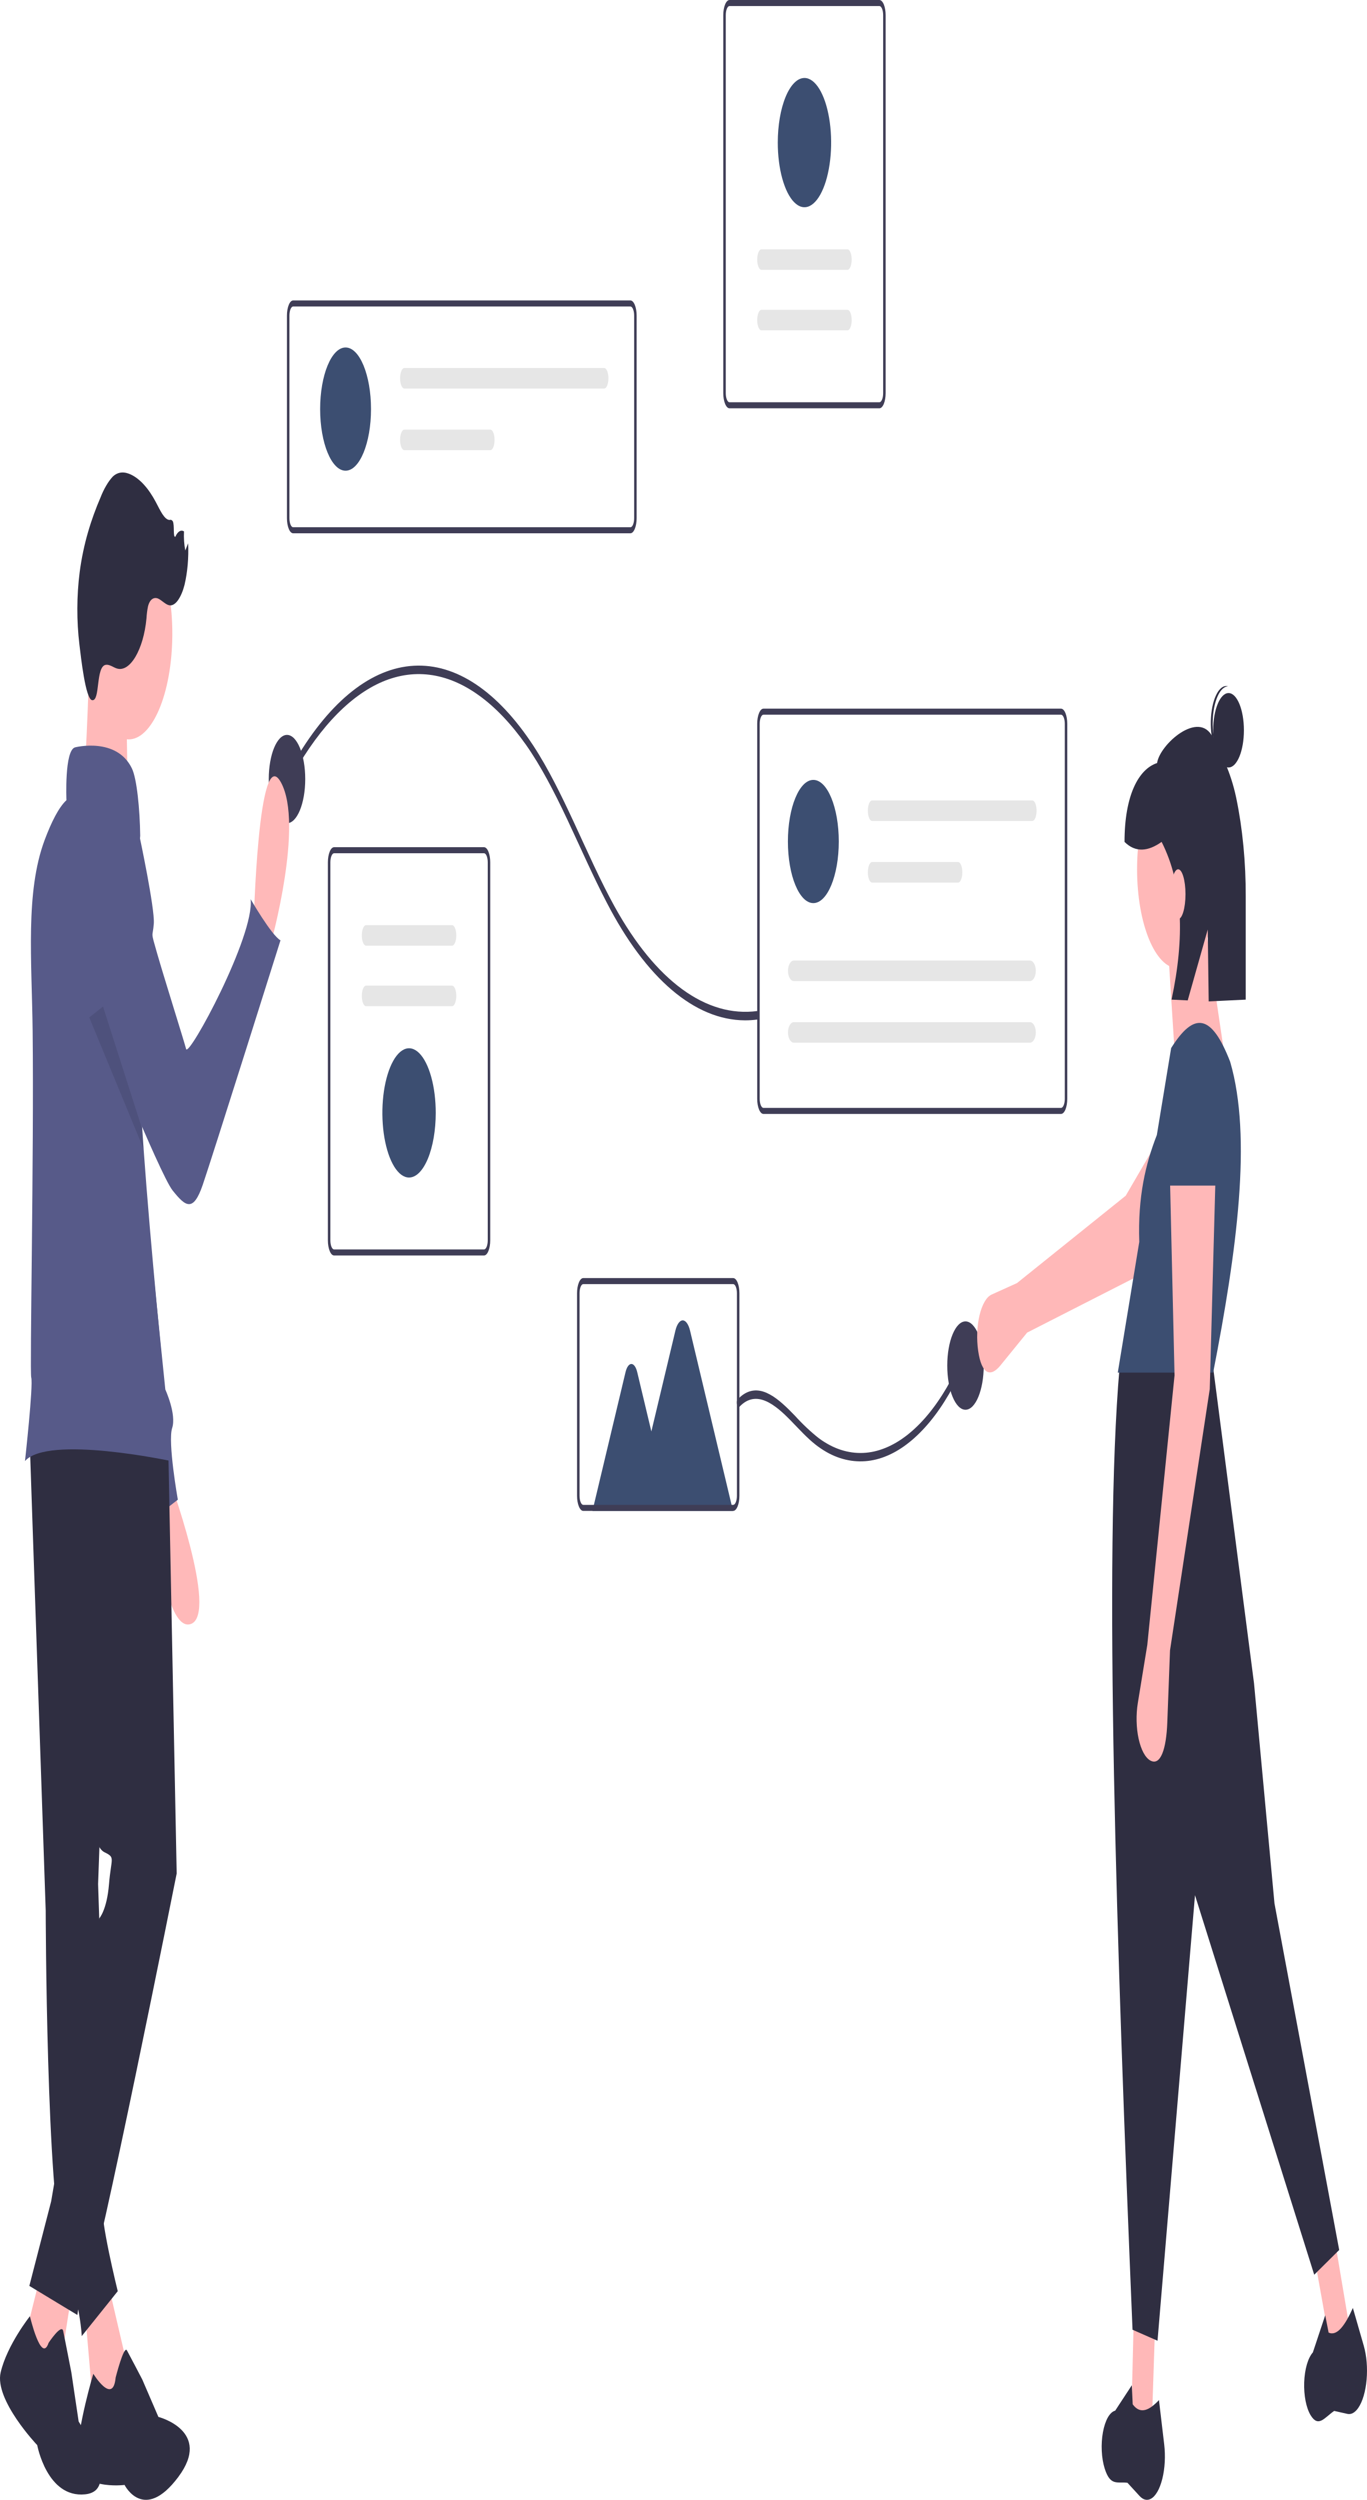 <svg width="297" height="543" viewBox="0 0 297 543" fill="none" xmlns="http://www.w3.org/2000/svg">
<g clip-path="url(#clip0_13_102)">
<path d="M136.963 115.839H63.696C63.337 115.838 62.992 115.492 62.737 114.876C62.483 114.26 62.34 113.425 62.34 112.554V68.545C62.34 67.674 62.483 66.839 62.737 66.223C62.992 65.607 63.337 65.26 63.696 65.259H136.963C137.322 65.26 137.667 65.607 137.921 66.223C138.176 66.839 138.319 67.674 138.319 68.545V112.554C138.319 113.425 138.176 114.26 137.921 114.876C137.667 115.492 137.322 115.838 136.963 115.839ZM63.696 66.573C63.48 66.574 63.274 66.782 63.121 67.151C62.968 67.521 62.883 68.022 62.882 68.545V112.554C62.883 113.077 62.968 113.578 63.121 113.947C63.274 114.317 63.48 114.525 63.696 114.525H136.963C137.178 114.525 137.385 114.317 137.538 113.947C137.691 113.578 137.776 113.077 137.777 112.554V68.545C137.776 68.022 137.691 67.521 137.538 67.151C137.385 66.782 137.178 66.574 136.963 66.573L63.696 66.573Z" fill="#3F3D56"/>
<path d="M75.08 102.244C78.133 102.244 80.607 96.252 80.607 88.861C80.607 81.469 78.133 75.478 75.08 75.478C72.028 75.478 69.554 81.469 69.554 88.861C69.554 96.252 72.028 102.244 75.08 102.244Z" fill="#3C4E71"/>
<path d="M87.845 79.939C87.6 79.939 87.366 80.174 87.193 80.592C87.021 81.01 86.924 81.578 86.924 82.169C86.924 82.761 87.021 83.328 87.193 83.746C87.366 84.165 87.6 84.4 87.845 84.4H131.27C131.514 84.4 131.748 84.165 131.921 83.746C132.094 83.328 132.191 82.761 132.191 82.169C132.191 81.578 132.094 81.01 131.921 80.592C131.748 80.174 131.514 79.939 131.27 79.939H87.845Z" fill="#E6E6E6"/>
<path d="M87.845 93.322C87.6 93.322 87.366 93.557 87.193 93.975C87.021 94.393 86.924 94.961 86.924 95.552C86.924 96.144 87.021 96.711 87.193 97.129C87.366 97.548 87.6 97.783 87.845 97.783H106.531C106.652 97.783 106.772 97.726 106.884 97.614C106.996 97.502 107.097 97.338 107.183 97.131C107.269 96.924 107.337 96.678 107.383 96.407C107.429 96.136 107.453 95.846 107.453 95.552C107.453 95.259 107.429 94.969 107.383 94.698C107.337 94.427 107.269 94.181 107.183 93.974C107.097 93.766 106.996 93.602 106.884 93.49C106.772 93.379 106.652 93.321 106.531 93.322H87.845Z" fill="#E6E6E6"/>
<path d="M105.155 272.712H72.592C72.232 272.711 71.887 272.364 71.633 271.748C71.379 271.132 71.236 270.297 71.235 269.426V187.306C71.236 186.435 71.379 185.6 71.633 184.984C71.887 184.368 72.232 184.021 72.592 184.02H105.155C105.514 184.021 105.859 184.368 106.114 184.984C106.368 185.6 106.511 186.435 106.512 187.306V269.426C106.511 270.297 106.368 271.132 106.114 271.748C105.859 272.364 105.514 272.711 105.155 272.712ZM72.592 185.335C72.376 185.335 72.169 185.543 72.017 185.913C71.864 186.282 71.778 186.783 71.778 187.306V269.426C71.778 269.949 71.864 270.45 72.017 270.82C72.169 271.189 72.376 271.397 72.592 271.398H105.155C105.371 271.397 105.578 271.189 105.73 270.82C105.883 270.45 105.969 269.949 105.969 269.426V187.306C105.969 186.783 105.883 186.282 105.73 185.913C105.578 185.543 105.371 185.335 105.155 185.335H72.592Z" fill="#3F3D56"/>
<path d="M79.53 200.955C79.286 200.955 79.052 201.19 78.879 201.608C78.706 202.027 78.609 202.594 78.609 203.186C78.609 203.777 78.706 204.345 78.879 204.763C79.052 205.181 79.286 205.416 79.53 205.416H98.216C98.461 205.416 98.695 205.181 98.868 204.763C99.04 204.345 99.137 203.777 99.137 203.186C99.137 202.594 99.04 202.027 98.868 201.608C98.695 201.19 98.461 200.955 98.216 200.955H79.53Z" fill="#E6E6E6"/>
<path d="M79.53 214.097C79.409 214.096 79.289 214.154 79.177 214.266C79.065 214.377 78.964 214.542 78.878 214.749C78.792 214.956 78.724 215.202 78.678 215.473C78.632 215.744 78.608 216.034 78.608 216.327C78.608 216.621 78.632 216.911 78.678 217.182C78.724 217.453 78.792 217.699 78.878 217.906C78.964 218.113 79.065 218.278 79.177 218.389C79.289 218.501 79.409 218.559 79.53 218.558H98.216C98.461 218.558 98.695 218.323 98.868 217.905C99.04 217.486 99.137 216.919 99.137 216.327C99.137 215.736 99.04 215.169 98.868 214.75C98.695 214.332 98.461 214.097 98.216 214.097H79.53Z" fill="#E6E6E6"/>
<path d="M88.873 255.777C87.727 255.777 86.606 254.954 85.652 253.411C84.699 251.868 83.956 249.675 83.517 247.11C83.078 244.544 82.963 241.721 83.187 238.998C83.41 236.274 83.963 233.772 84.774 231.809C85.584 229.845 86.618 228.508 87.742 227.966C88.867 227.425 90.033 227.703 91.092 228.765C92.152 229.828 93.057 231.628 93.694 233.937C94.332 236.245 94.671 238.96 94.671 241.737C94.67 245.459 94.058 249.028 92.971 251.66C91.884 254.292 90.411 255.773 88.873 255.777Z" fill="#3C4E71"/>
<path d="M158.498 0H191.061C191.421 0.001 191.765 0.347 192.02 0.963C192.274 1.579 192.417 2.414 192.418 3.285V85.406C192.417 86.277 192.274 87.112 192.02 87.728C191.765 88.344 191.421 88.69 191.061 88.691H158.498C158.138 88.69 157.793 88.344 157.539 87.728C157.285 87.112 157.142 86.277 157.141 85.406V3.285C157.142 2.414 157.285 1.579 157.539 0.963C157.793 0.347 158.138 0.001 158.498 0ZM191.061 87.377C191.277 87.377 191.484 87.169 191.636 86.799C191.789 86.43 191.875 85.929 191.875 85.406V3.285C191.875 2.763 191.789 2.262 191.636 1.892C191.484 1.523 191.277 1.315 191.061 1.314H158.498C158.282 1.315 158.075 1.523 157.923 1.892C157.77 2.262 157.684 2.763 157.684 3.285V85.406C157.684 85.929 157.77 86.43 157.923 86.799C158.075 87.169 158.282 87.377 158.498 87.377H191.061Z" fill="#3F3D56"/>
<path d="M184.122 71.757C184.367 71.757 184.601 71.522 184.774 71.103C184.946 70.685 185.044 70.118 185.044 69.526C185.044 68.935 184.946 68.367 184.774 67.949C184.601 67.531 184.367 67.296 184.122 67.296H165.437C165.192 67.296 164.958 67.531 164.785 67.949C164.612 68.367 164.515 68.935 164.515 69.526C164.515 70.118 164.612 70.685 164.785 71.103C164.958 71.522 165.192 71.757 165.437 71.757H184.122Z" fill="#E6E6E6"/>
<path d="M184.122 58.615C184.367 58.615 184.601 58.38 184.774 57.962C184.946 57.543 185.044 56.976 185.044 56.384C185.044 55.793 184.946 55.225 184.774 54.807C184.601 54.389 184.367 54.154 184.122 54.154H165.437C165.192 54.154 164.958 54.389 164.785 54.807C164.612 55.225 164.515 55.793 164.515 56.384C164.515 56.976 164.612 57.543 164.785 57.962C164.958 58.38 165.192 58.615 165.437 58.615H184.122Z" fill="#E6E6E6"/>
<path d="M174.779 16.935C175.926 16.935 177.047 17.758 178.001 19.301C178.954 20.844 179.697 23.037 180.136 25.602C180.575 28.168 180.69 30.991 180.466 33.714C180.242 36.438 179.69 38.939 178.879 40.903C178.068 42.867 177.035 44.204 175.911 44.745C174.786 45.287 173.62 45.009 172.561 43.946C171.501 42.884 170.596 41.084 169.958 38.775C169.321 36.466 168.981 33.752 168.981 30.975C168.983 27.253 169.594 23.684 170.681 21.052C171.768 18.419 173.242 16.939 174.779 16.935Z" fill="#3C4E71"/>
<path d="M62.758 169.895C68.52 159.088 75.252 151.718 82.409 148.383C89.623 145.054 97.062 145.98 104.097 151.081C107.634 153.631 111.031 157.196 114.218 161.701C117.465 166.297 120.399 171.955 123.222 177.946C126.082 184.015 128.847 190.354 131.832 196.067C140.355 212.564 150.936 221.577 161.847 221.635C162.748 221.638 163.649 221.578 164.549 221.454C165.037 221.389 165.04 219.542 164.549 219.608C153.427 221.091 142.444 213.054 133.522 196.905C130.428 191.303 127.603 184.897 124.719 178.689C121.923 172.671 119.052 166.817 115.879 161.982C108.12 150.144 99.093 144.101 89.924 144.607C80.755 145.113 71.851 152.146 64.322 164.827C63.606 166.033 62.907 167.292 62.219 168.589C61.832 169.318 62.375 170.616 62.758 169.895Z" fill="#3F3D56"/>
<path d="M62.353 178.819C64.542 178.819 66.316 174.523 66.316 169.224C66.316 163.925 64.542 159.629 62.353 159.629C60.165 159.629 58.391 163.925 58.391 169.224C58.391 174.523 60.165 178.819 62.353 178.819Z" fill="#3F3D56"/>
<path d="M209.766 306.218C211.954 306.218 213.729 301.922 213.729 296.623C213.729 291.323 211.954 287.027 209.766 287.027C207.578 287.027 205.804 291.323 205.804 296.623C205.804 301.922 207.578 306.218 209.766 306.218Z" fill="#3F3D56"/>
<path d="M230.525 241.963H165.869C165.509 241.962 165.164 241.616 164.91 241C164.655 240.384 164.512 239.549 164.512 238.678V157.215C164.512 156.344 164.655 155.509 164.91 154.893C165.164 154.277 165.509 153.93 165.869 153.929H230.525C230.884 153.93 231.229 154.277 231.484 154.893C231.738 155.508 231.881 156.344 231.881 157.215V238.678C231.881 239.549 231.738 240.384 231.484 241C231.229 241.616 230.884 241.962 230.525 241.963ZM165.869 155.243C165.653 155.244 165.446 155.452 165.293 155.821C165.141 156.191 165.055 156.692 165.055 157.215V238.678C165.055 239.201 165.141 239.702 165.293 240.071C165.446 240.441 165.653 240.649 165.869 240.649H230.525C230.741 240.649 230.947 240.441 231.1 240.071C231.253 239.702 231.339 239.201 231.339 238.678V157.215C231.339 156.692 231.253 156.191 231.1 155.821C230.947 155.452 230.741 155.244 230.525 155.243H165.869Z" fill="#3F3D56"/>
<path d="M176.71 196.171C179.762 196.171 182.237 190.179 182.237 182.787C182.237 175.396 179.762 169.404 176.71 169.404C173.658 169.404 171.183 175.396 171.183 182.787C171.183 190.179 173.658 196.171 176.71 196.171Z" fill="#3C4E71"/>
<path d="M189.474 173.865C189.353 173.865 189.233 173.922 189.121 174.034C189.009 174.146 188.908 174.31 188.822 174.517C188.736 174.724 188.668 174.97 188.622 175.241C188.575 175.512 188.552 175.802 188.552 176.096C188.552 176.389 188.575 176.679 188.622 176.95C188.668 177.221 188.736 177.467 188.822 177.674C188.908 177.882 189.009 178.046 189.121 178.158C189.233 178.269 189.353 178.327 189.474 178.326H224.289C224.533 178.326 224.768 178.091 224.94 177.673C225.113 177.255 225.21 176.687 225.21 176.096C225.21 175.504 225.113 174.937 224.94 174.518C224.768 174.1 224.533 173.865 224.289 173.865H189.474Z" fill="#E6E6E6"/>
<path d="M189.474 187.248C189.353 187.248 189.233 187.305 189.121 187.417C189.009 187.529 188.908 187.693 188.822 187.9C188.736 188.107 188.668 188.353 188.622 188.624C188.575 188.895 188.552 189.186 188.552 189.479C188.552 189.772 188.575 190.063 188.622 190.333C188.668 190.604 188.736 190.85 188.822 191.058C188.908 191.265 189.009 191.429 189.121 191.541C189.233 191.653 189.353 191.71 189.474 191.709H208.16C208.404 191.709 208.639 191.474 208.812 191.056C208.984 190.638 209.081 190.07 209.081 189.479C209.081 188.887 208.984 188.32 208.812 187.902C208.639 187.483 208.404 187.248 208.16 187.248H189.474Z" fill="#E6E6E6"/>
<path d="M172.471 208.644C171.77 208.644 171.2 209.645 171.2 210.875C171.2 212.105 171.77 213.105 172.471 213.105H223.774C224.474 213.105 225.044 212.105 225.044 210.875C225.044 209.645 224.474 208.644 223.774 208.644H172.471Z" fill="#E6E6E6"/>
<path d="M172.471 222.028C171.77 222.028 171.2 223.028 171.2 224.258C171.2 225.488 171.77 226.489 172.471 226.489H223.774C224.474 226.489 225.044 225.488 225.044 224.258C225.044 223.028 224.474 222.028 223.774 222.028H172.471Z" fill="#E6E6E6"/>
<path d="M160.671 305.556C164.319 301.724 168.392 305.064 171.83 308.596C173.6 310.415 175.352 312.356 177.184 313.792C178.726 314.998 180.305 315.903 181.906 316.502C185.118 317.693 188.386 317.742 191.604 316.645C194.839 315.553 197.992 313.333 200.964 310.055C203.92 306.811 206.652 302.486 209.065 297.231C209.372 296.559 209.673 295.872 209.968 295.17C210.319 294.337 209.779 293.032 209.428 293.865C207.105 299.349 204.438 303.908 201.526 307.373C198.626 310.826 195.533 313.232 192.345 314.515C189.147 315.821 185.885 315.957 182.67 314.92C181.066 314.394 179.482 313.561 177.933 312.426C176.154 311.025 174.408 309.383 172.705 307.509C169.235 303.9 165.379 300.366 161.566 302.855C161.129 303.148 160.701 303.517 160.287 303.961C159.838 304.433 160.225 306.024 160.671 305.556Z" fill="#3F3D56"/>
<path d="M159.262 328.201H128.715L135.904 298.05C136.033 297.509 136.218 297.061 136.441 296.749C136.664 296.437 136.918 296.272 137.175 296.272C137.433 296.272 137.686 296.437 137.909 296.749C138.132 297.061 138.318 297.509 138.447 298.05L141.518 310.93L146.739 289.03C146.9 288.353 147.132 287.791 147.412 287.4C147.691 287.01 148.008 286.804 148.331 286.804C148.653 286.804 148.97 287.01 149.25 287.4C149.529 287.791 149.761 288.353 149.923 289.03L159.262 328.201Z" fill="#3C4E71"/>
<path d="M159.291 328.193H126.728C126.368 328.192 126.023 327.845 125.769 327.23C125.515 326.614 125.372 325.779 125.371 324.907V280.898C125.372 280.027 125.515 279.192 125.769 278.576C126.023 277.96 126.368 277.614 126.728 277.613H159.291C159.651 277.614 159.995 277.96 160.25 278.576C160.504 279.192 160.647 280.027 160.648 280.898V324.907C160.647 325.779 160.504 326.614 160.25 327.23C159.995 327.845 159.651 328.192 159.291 328.193ZM126.728 278.927C126.512 278.928 126.305 279.135 126.153 279.505C126 279.875 125.914 280.376 125.914 280.898V324.907C125.914 325.43 126 325.931 126.153 326.301C126.305 326.67 126.512 326.878 126.728 326.879H159.291C159.507 326.878 159.714 326.67 159.866 326.301C160.019 325.931 160.105 325.43 160.105 324.907V280.898C160.105 280.376 160.019 279.875 159.866 279.505C159.714 279.135 159.507 278.928 159.291 278.927H126.728Z" fill="#3F3D56"/>
<path d="M223.159 289.46L217.354 296.597C215.283 299.145 213.283 298.709 212.518 293.397C212.336 292.133 212.268 290.789 212.321 289.456C212.373 288.123 212.543 286.833 212.821 285.675C213.098 284.517 213.475 283.517 213.927 282.744C214.378 281.972 214.894 281.445 215.437 281.199L220.953 278.705L244.579 259.724L258.891 235.151L264.137 255.391L247.6 276.998L223.159 289.46Z" fill="#FFB8B8"/>
<path d="M250.253 526.364L245.812 524.571L246.306 504.259H250.993L250.253 526.364Z" fill="#FFB8B8"/>
<path d="M293.354 506.524L289.056 509.771L285.716 491.1L289.9 485.985L293.354 506.524Z" fill="#FFB8B8"/>
<path d="M290.96 488.726L285.533 494.103L259.628 411.66L251.487 508.441L246.059 506.051C242.577 422.613 239.738 337.507 243.222 297.255L263.329 295.164L272.457 365.659L276.898 413.452L290.96 488.726Z" fill="#2F2E41"/>
<path d="M250.009 542.791C249.197 543.212 248.351 542.994 247.593 542.169L244.955 539.294C242.743 539.019 241.237 540.086 240.006 536.194C239.658 535.082 239.44 533.765 239.374 532.379C239.307 530.993 239.395 529.59 239.629 528.315C239.86 527.035 240.228 525.928 240.694 525.106C241.16 524.284 241.709 523.777 242.283 523.638L245.906 518.11L246.096 522.254C247.752 524.526 249.719 523.545 251.802 521.333L252.939 530.972C253.086 532.215 253.125 533.517 253.056 534.798C252.986 536.08 252.808 537.313 252.533 538.421C252.258 539.529 251.893 540.489 251.458 541.241C251.024 541.992 250.531 542.52 250.009 542.791Z" fill="#2F2E41"/>
<path d="M295.112 523.019C294.401 524.056 293.571 524.516 292.744 524.331L289.864 523.686C287.735 525.166 286.453 527.359 284.766 524.647C284.289 523.868 283.906 522.793 283.657 521.535C283.409 520.277 283.304 518.88 283.353 517.491C283.4 516.098 283.6 514.762 283.931 513.617C284.262 512.473 284.712 511.563 285.237 510.98L287.922 502.902L288.658 506.673C290.529 507.519 292.257 505.045 293.931 501.315L296.299 509.537C296.604 510.597 296.816 511.798 296.922 513.065C297.028 514.332 297.025 515.638 296.914 516.902C296.803 518.166 296.585 519.361 296.275 520.414C295.965 521.466 295.57 522.353 295.112 523.019Z" fill="#2F2E41"/>
<path d="M255.928 210.331C260.833 210.331 264.809 200.702 264.809 188.824C264.809 176.946 260.833 167.318 255.928 167.318C251.022 167.318 247.046 176.946 247.046 188.824C247.046 200.702 251.022 210.331 255.928 210.331Z" fill="#FFB8B8"/>
<path d="M266.783 234.228L255.187 228.254L253.707 204.955L261.849 200.773L266.783 234.228Z" fill="#FFB8B8"/>
<path d="M263.576 298.151H242.852L247.523 269.752C247.184 259.981 248.894 252.794 251.342 246.536L254.447 227.656C259.465 219.659 263.248 220.257 267.276 230.643C272.052 247.018 268.746 271.634 263.576 298.151Z" fill="#3C4E71"/>
<path d="M254.201 358.49L253.611 374.189C253.401 379.792 252.186 383.661 249.921 382.407C249.382 382.109 248.876 381.532 248.437 380.716C247.999 379.9 247.638 378.865 247.381 377.681C247.123 376.496 246.974 375.191 246.944 373.854C246.913 372.517 247.003 371.18 247.206 369.935L249.266 357.295L255.187 298.749L254.201 256.332H264.069L262.835 301.736L254.201 358.49Z" fill="#FFB8B8"/>
<path d="M264.809 257.527H253.46L254.256 239.6C254.308 236.499 254.837 233.558 255.739 231.354C256.641 229.15 257.851 227.842 259.131 227.687C259.809 227.604 260.487 227.849 261.126 228.406C261.765 228.962 262.352 229.821 262.853 230.93C263.355 232.04 263.76 233.38 264.046 234.871C264.332 236.363 264.492 237.977 264.519 239.62L264.809 257.527Z" fill="#3C4E71"/>
<path d="M266.92 166.71C268.763 166.71 270.258 163.091 270.258 158.627C270.258 154.162 268.763 150.543 266.92 150.543C265.076 150.543 263.581 154.162 263.581 158.627C263.581 163.091 265.076 166.71 266.92 166.71Z" fill="#2F2E41"/>
<path d="M263.48 156.648C263.535 154.597 263.91 152.673 264.53 151.27C265.15 149.866 265.968 149.087 266.817 149.092C266.748 149.071 266.679 149.045 266.609 149.034C265.726 148.898 264.856 149.617 264.192 151.032C263.527 152.448 263.122 154.444 263.065 156.583C263.009 158.722 263.305 160.828 263.889 162.438C264.473 164.048 265.298 165.03 266.181 165.169C266.251 165.18 266.32 165.175 266.39 165.176C265.548 164.917 264.778 163.891 264.237 162.307C263.697 160.723 263.426 158.699 263.48 156.648Z" fill="#2F2E41"/>
<path d="M263.461 160.1C260.484 154.119 251.944 161.72 251.393 165.741C247.367 167.07 244.319 172.758 244.319 182.872C246.712 185.246 249.435 184.954 252.378 182.872C257.069 192.129 257.39 203.767 254.537 217.133L258.047 217.303L262.398 201.906L262.606 217.524L270.651 217.133V194.752C270.677 187.31 269.97 179.96 268.588 173.313C267.334 167.415 265.388 163.971 263.461 160.1Z" fill="#2F2E41"/>
<path d="M255.969 199.643C256.851 199.643 257.566 197.22 257.566 194.231C257.566 191.242 256.851 188.819 255.969 188.819C255.088 188.819 254.373 191.242 254.373 194.231C254.373 197.22 255.088 199.643 255.969 199.643Z" fill="#FFB8B8"/>
<path d="M55.104 201.099C55.104 201.099 56.065 160.821 61.054 169.973C66.043 179.125 58.875 204.834 58.875 204.834L55.104 201.099Z" fill="#FFB9B9"/>
<path d="M36.543 320.572C36.543 320.572 47.625 350.698 41.425 352.768C35.225 354.839 32.786 324.388 32.786 324.388L36.543 320.572Z" fill="#FFB9B9"/>
<path d="M22.082 177.97C23.473 178.856 24.725 180.718 25.68 183.321C26.636 185.925 27.252 189.153 27.452 192.602L30.977 253.358L35.919 301.822C35.919 301.822 38.39 307.207 37.401 310.199C36.413 313.19 38.637 325.755 38.637 325.755L32.46 330.542C32.46 330.542 31.718 317.977 30.483 317.378C29.397 316.853 17.243 238.232 14.314 219.185C13.91 216.559 13.681 215.066 13.681 215.066C13.681 215.066 14.175 174.978 22.082 177.97Z" fill="#575A89"/>
<path d="M23.21 494.806L27.005 511.087C29.943 526.277 27.332 529.037 20.128 521.507L18.485 502.282L23.21 494.806Z" fill="#FFB9B9"/>
<path d="M25.125 516.445C25.125 516.445 26.926 509.344 27.577 510.532C28.229 511.721 30.916 516.871 30.916 516.871L34.416 524.989C34.416 524.989 46.24 528.016 38.727 538.049C31.213 548.081 27.061 539.763 27.061 539.763C27.061 539.763 16.537 541.088 16.707 533.978C16.877 526.868 20.271 515.62 20.271 515.62C20.271 515.62 24.548 522.565 25.125 516.445Z" fill="#2F2E41"/>
<path d="M6.374 310.766L9.931 414.988C9.931 414.988 10.05 477.292 13.844 489.35C17.638 501.409 17.756 507.438 17.756 507.438L25.582 497.677C25.582 497.677 21.55 481.41 22.381 478.92C22.892 477.341 23.256 475.512 23.448 473.559L21.313 409.246L25.345 297.272L6.374 310.766Z" fill="#2F2E41"/>
<path d="M16.096 494.806L12.776 516.052L5.247 508.43L9.219 492.509L16.096 494.806Z" fill="#FFB9B9"/>
<path d="M10.558 508.896C10.558 508.896 13.382 504.622 13.735 506.332C14.088 508.041 15.499 515.306 15.499 515.306L17.088 525.99C17.088 525.99 26.795 540.948 18.5 541.803C10.205 542.658 8.087 531.119 8.087 531.119C8.087 531.119 -1.267 521.289 0.145 515.306C1.557 509.323 6.499 503.118 6.499 503.118C6.499 503.118 8.969 513.597 10.558 508.896Z" fill="#2F2E41"/>
<path d="M36.49 311.053L38.387 406.949C38.387 406.949 21.076 493.657 19.179 495.954C18.614 496.661 18.113 497.635 17.706 498.818C17.298 500.002 16.993 501.371 16.808 502.845L6.374 496.528L11.117 478.153L21.55 416.711C21.55 416.711 23.21 414.988 23.685 409.246C24.159 403.504 25.108 403.504 22.736 402.355C20.365 401.207 20.365 395.464 20.365 395.464L12.539 308.182L36.49 311.053Z" fill="#2F2E41"/>
<path d="M37.316 141.316C38.155 128.795 34.644 116.997 29.473 114.965C24.302 112.933 19.429 121.436 18.59 133.958C17.751 146.479 21.263 158.277 26.434 160.309C31.605 162.341 36.477 153.838 37.316 141.316Z" fill="#FFB9B9"/>
<path d="M19.535 139.073C19.535 139.073 18.823 168.358 17.875 171.229C16.926 174.1 27.835 173.526 27.835 173.526C27.835 173.526 27.123 148.834 27.835 146.538C28.546 144.241 19.535 139.073 19.535 139.073Z" fill="#FFB9B9"/>
<path d="M37.2 317.37C37.2 317.37 10.404 311.629 5.426 317.37C5.426 317.37 7.258 300.907 6.785 299.186C6.44 297.928 7.391 251.031 7.092 223.978C6.923 208.713 5.469 193.805 9.697 182.472C11.136 178.622 12.741 175.39 14.436 173.812C14.436 173.812 13.962 162.903 16.333 162.329C16.333 162.329 25.346 160.029 28.664 166.924C29.725 169.113 30.392 175.785 30.463 181.534C28.821 201.088 29.402 222.787 30.909 245.297C31.001 246.727 31.103 248.164 31.204 249.601C32.803 271.925 35.22 294.942 37.2 317.37Z" fill="#575A89"/>
<path d="M22.998 144.405C23.8 144.289 24.583 144.946 25.38 145.202C28.23 146.118 31.195 141.11 31.824 134.317C31.875 133.412 31.986 132.534 32.154 131.716C32.593 129.982 33.591 129.651 34.415 130.05C35.239 130.449 36.019 131.382 36.858 131.489C38.153 131.653 39.396 129.723 40.086 127.065C40.738 124.322 41.015 121.151 40.878 118.003L40.258 119.581C40.005 118.289 39.908 116.851 39.976 115.431C39.647 115.219 39.301 115.215 38.972 115.42C38.642 115.624 38.339 116.03 38.093 116.599C37.545 116.74 37.959 114.14 37.552 113.242C37.354 112.947 37.118 112.841 36.89 112.942C35.726 112.969 34.784 110.812 33.866 109.076C32.276 106.074 30.417 104.021 28.439 103.081C27.124 102.46 25.725 102.36 24.478 103.546C23.472 104.64 22.563 106.201 21.804 108.14C19.852 112.686 18.123 118.027 17.311 124.284C16.65 129.408 16.632 134.892 17.257 140.042C17.584 142.717 18.57 151.878 20.015 152.091C21.829 152.359 20.739 144.731 22.998 144.405Z" fill="#2F2E41"/>
<path d="M26.924 180.789L30.322 181.671C30.322 181.671 33.658 197.343 33.416 200.612C33.174 203.88 32.646 201.896 34.148 207.126C35.649 212.356 39.91 225.874 40.437 227.859C40.965 229.844 55.348 203.27 54.454 195.308C54.454 195.308 58.996 203.199 60.942 204.25C60.942 204.25 46.12 251.324 44.054 257.349C41.988 263.373 40.326 262.136 37.487 258.564C34.648 254.992 20.287 219.363 20.287 219.363L26.924 180.789Z" fill="#575A89"/>
<path opacity="0.1" d="M31.204 249.601L19.393 220.999L22.382 218.639L30.909 245.297C31.001 246.727 31.103 248.164 31.204 249.601Z" fill="black"/>
</g>
<defs>
<clipPath id="clip0_13_102">
<rect width="297" height="543" fill="white"/>
</clipPath>
</defs>
</svg>
